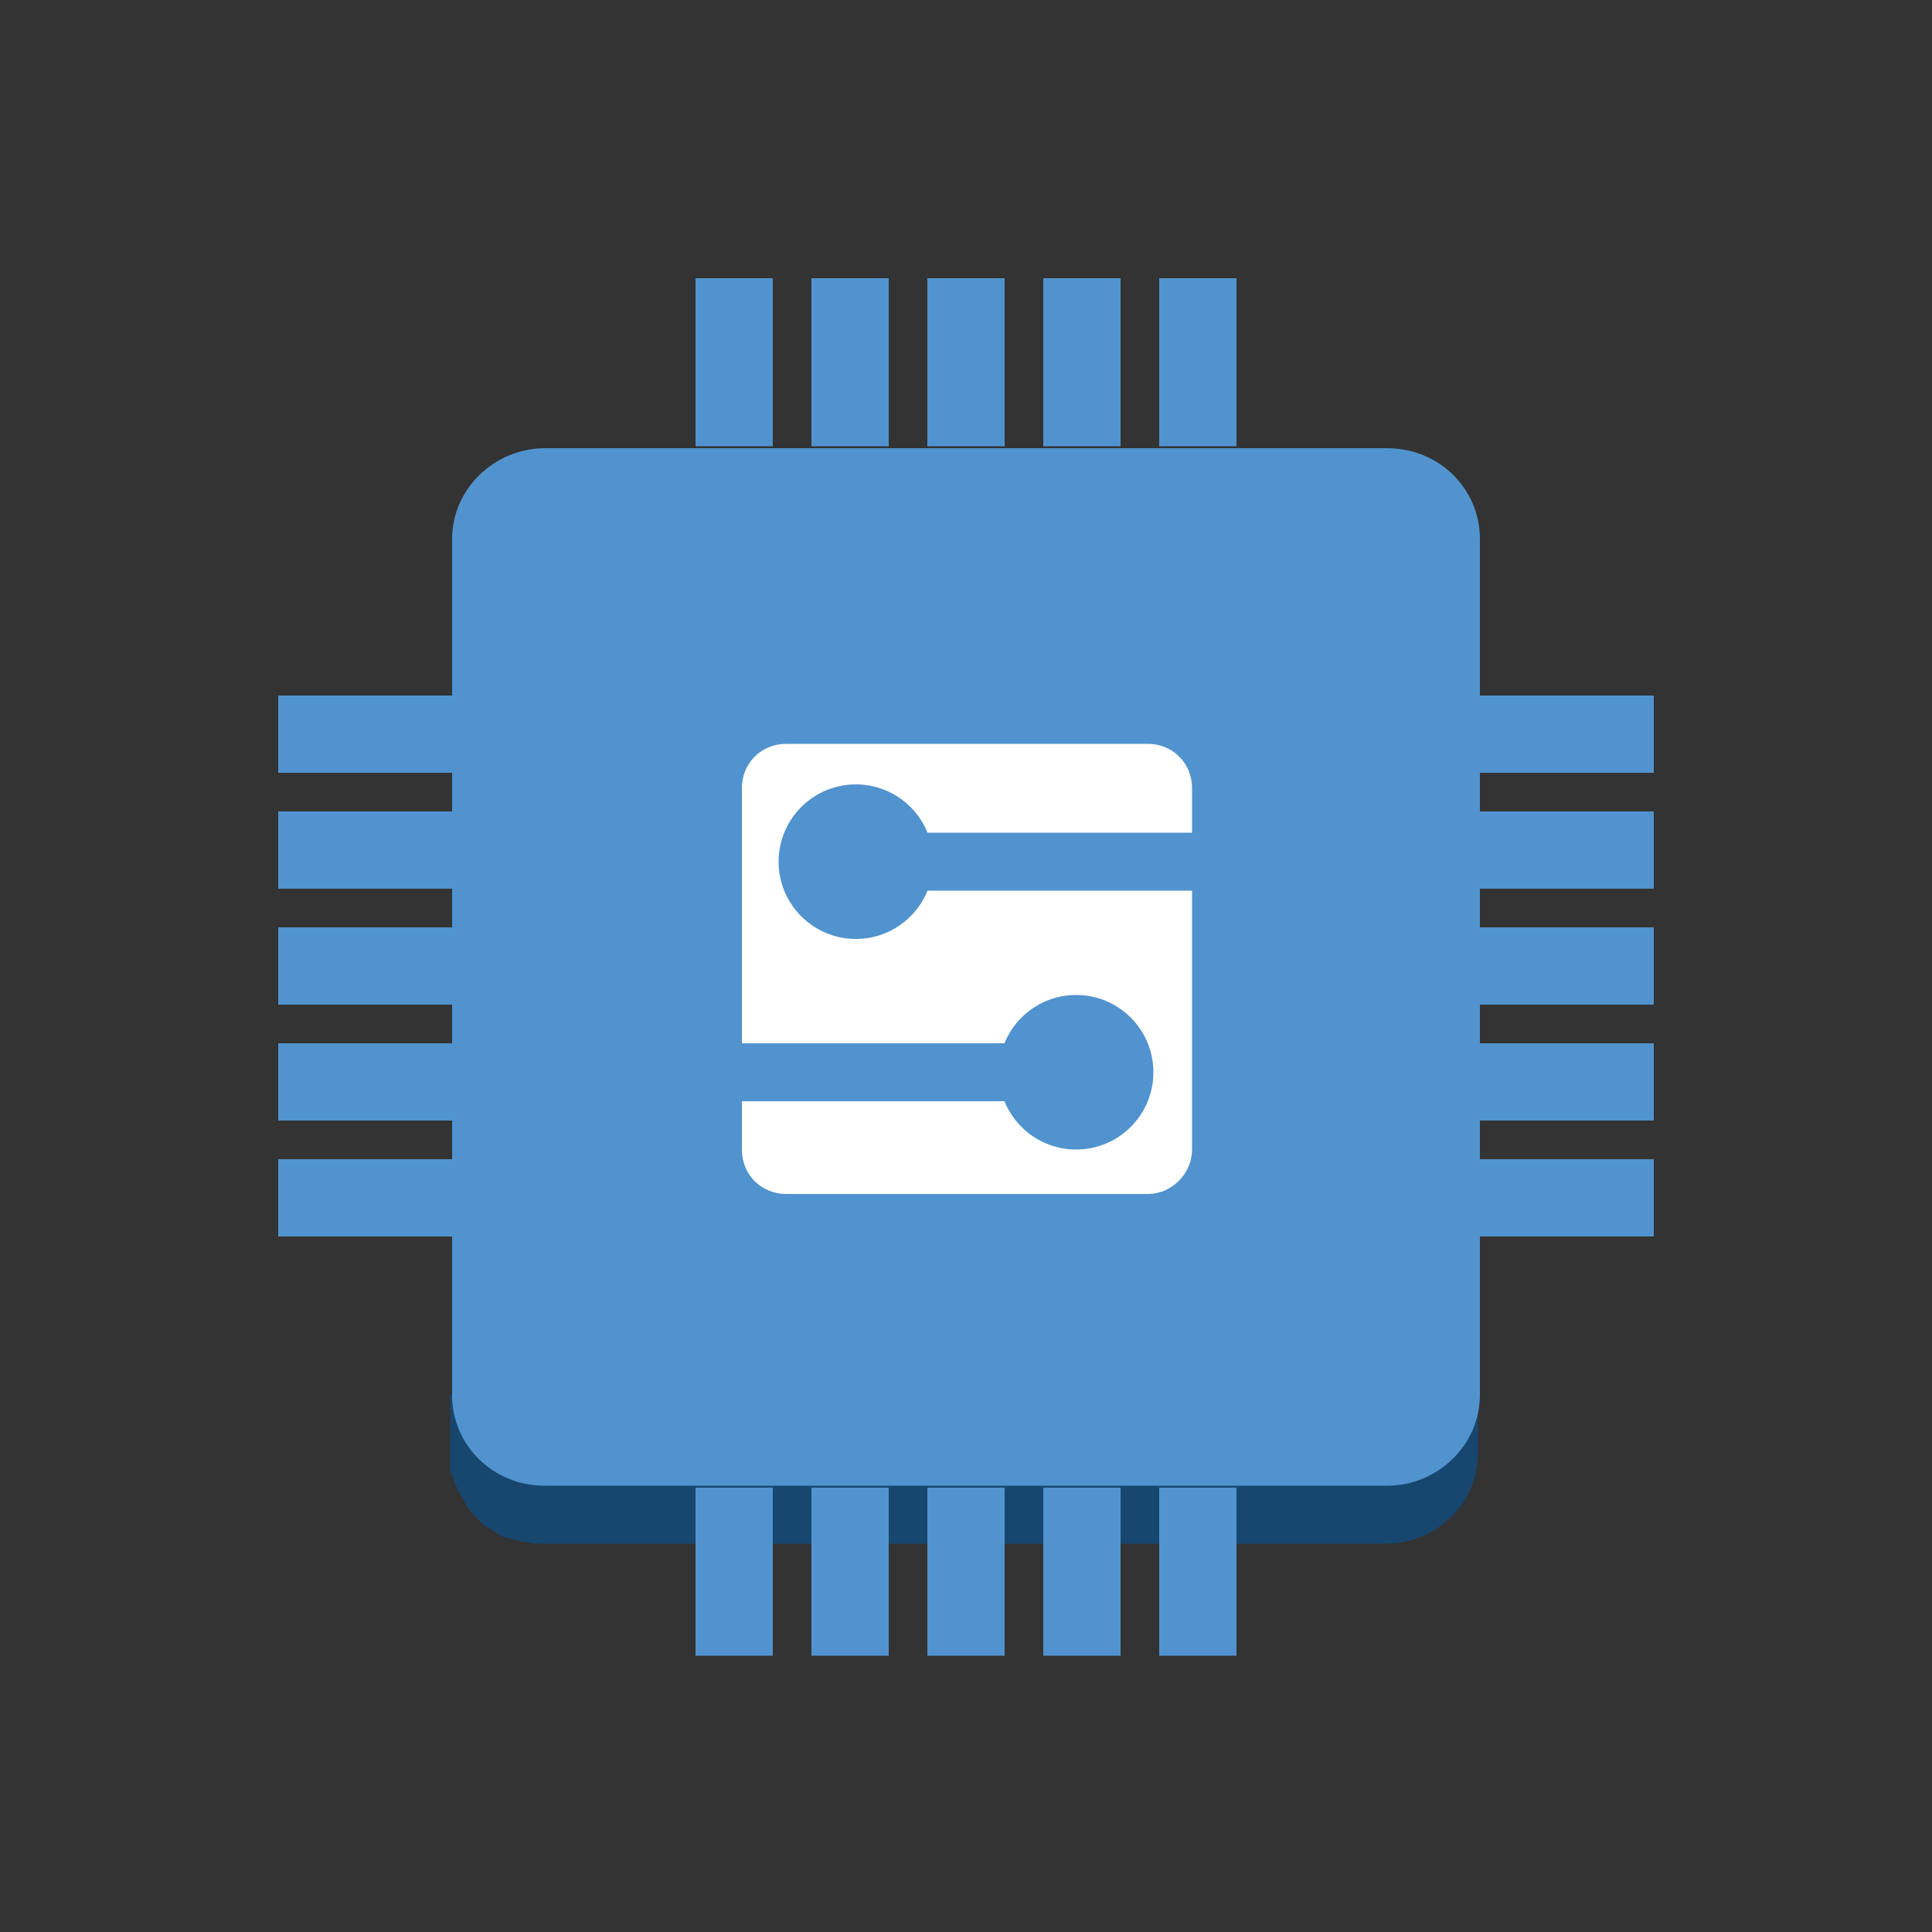 <?xml version="1.0" encoding="utf-8"?>
<!-- Generator: Adobe Illustrator 19.1.0, SVG Export Plug-In . SVG Version: 6.00 Build 0)  -->
<svg version="1.1" id="Layer_1" xmlns="http://www.w3.org/2000/svg" xmlns:xlink="http://www.w3.org/1999/xlink" x="0px" y="0px"
	 viewBox="250 174.4 100 100" style="enable-background:new 250 174.4 100 100;" xml:space="preserve">
<rect x="250" y="174.4" width="100" height="100" fill="#333333" stroke="none"/>
<style type="text/css">
	.st0{fill:#19486F;}
	.st1{fill:#1F5B98;}
	.st2{fill:#99BBE1;}
	.st3{fill:#5193CE;}
	.st4{fill:#17476F;}
	.st5{fill:#FFFFFF;}
	.st6{fill:none;stroke:#5193CE;stroke-width:3;stroke-linecap:round;stroke-linejoin:round;stroke-miterlimit:10;}
	.st7{fill:none;stroke:#FFFFFF;stroke-width:3;stroke-linecap:round;stroke-linejoin:round;stroke-miterlimit:10;}
	.st8{fill:none;stroke:#FFFFFF;stroke-width:3;stroke-miterlimit:10;}
	.st9{fill:#5193CE;stroke:#FFFFFF;stroke-width:3;stroke-miterlimit:10;}
	.st10{fill:none;stroke:#FFFFFF;stroke-width:3;stroke-linecap:round;stroke-miterlimit:10;}
	.st11{fill:#5193CE;stroke:#FFFFFF;stroke-width:3;stroke-linecap:round;stroke-linejoin:round;stroke-miterlimit:10;}
	.st12{fill:#FFFFFF;stroke:#5193CE;stroke-width:2;stroke-miterlimit:10;}
	.st13{fill:none;stroke:#5193CE;stroke-linecap:round;stroke-linejoin:round;stroke-miterlimit:10;}
	.st14{fill:none;stroke:#5193CE;stroke-width:3;stroke-linecap:round;stroke-miterlimit:10;}
	.st15{fill:none;stroke:#5193CE;stroke-linecap:round;stroke-miterlimit:10;}
	.st16{fill:none;stroke:#5193CE;stroke-width:3;stroke-miterlimit:10;}
	.st17{fill:none;}
	.st18{fill:none;stroke:#5193CE;stroke-width:4;stroke-linecap:round;stroke-linejoin:round;stroke-miterlimit:10;}
</style>
<path class="st4" d="M273.4,246.6h53.1v3c0,2.6-2.1,4.7-4.8,4.7h-43.6c-0.3,0-0.6,0-0.9-0.1c-0.1,0-0.1,0-0.2,0
	c-0.2-0.1-0.5-0.1-0.7-0.2c0,0-0.1,0-0.1,0c-0.3-0.1-0.5-0.2-0.7-0.4c-0.1,0-0.1-0.1-0.2-0.1c-0.2-0.1-0.4-0.3-0.5-0.4
	c0,0-0.1-0.1-0.1-0.1c-0.2-0.2-0.4-0.4-0.5-0.6c0-0.1-0.1-0.1-0.1-0.2c-0.1-0.1-0.1-0.2-0.2-0.3c0-0.1-0.1-0.1-0.1-0.2
	c-0.1-0.1-0.1-0.3-0.2-0.4c0-0.1-0.1-0.1-0.1-0.2c0-0.1,0-0.2-0.1-0.3c0-0.1-0.1-0.2-0.1-0.3c0-0.1,0-0.1,0-0.2v0c0-0.2,0-0.4,0-0.7
	V246.6z"/>
<path class="st3" d="M278.2,197.6c-2.6,0-4.8,2.1-4.8,4.7v44.3c0,2.6,2.1,4.7,4.8,4.7h43.6c2.6,0,4.8-2.1,4.8-4.7v-44.3
	c0-2.6-2.1-4.7-4.8-4.7H278.2z"/>
<rect x="310" y="188.8" class="st3" width="4" height="8.7"/>
<rect x="286" y="188.8" class="st3" width="4" height="8.7"/>
<rect x="304" y="188.8" class="st3" width="4" height="8.7"/>
<rect x="292" y="188.8" class="st3" width="4" height="8.7"/>
<rect x="298" y="188.8" class="st3" width="4" height="8.7"/>
<rect x="264.4" y="234.4" class="st3" width="9" height="4"/>
<rect x="264.4" y="216.4" class="st3" width="9" height="4"/>
<rect x="264.4" y="228.4" class="st3" width="9" height="4"/>
<rect x="264.4" y="222.4" class="st3" width="9" height="4"/>
<rect x="264.4" y="210.4" class="st3" width="9" height="4"/>
<rect x="286" y="251.4" class="st3" width="4" height="8.7"/>
<rect x="310" y="251.4" class="st3" width="4" height="8.7"/>
<rect x="292" y="251.4" class="st3" width="4" height="8.7"/>
<rect x="304" y="251.4" class="st3" width="4" height="8.7"/>
<rect x="298" y="251.4" class="st3" width="4" height="8.7"/>
<rect x="326.6" y="228.4" class="st3" width="9" height="4"/>
<rect x="326.6" y="210.4" class="st3" width="9" height="4"/>
<rect x="326.6" y="222.4" class="st3" width="9" height="4"/>
<rect x="326.6" y="216.4" class="st3" width="9" height="4"/>
<rect x="326.6" y="234.4" class="st3" width="9" height="4"/>
<path class="st5" d="M309.4,236.2h-18.7c-1.3,0-2.3-1-2.3-2.3v-18.7c0-1.3,1-2.3,2.3-2.3h18.7c1.3,0,2.3,1,2.3,2.3v18.7
	C311.7,235.1,310.7,236.2,309.4,236.2z"/>
<line class="st6" x1="294.3" y1="219" x2="314.8" y2="219"/>
<line class="st6" x1="285.2" y1="229.9" x2="305.7" y2="229.9"/>
<circle class="st3" cx="294.3" cy="219" r="4"/>
<circle class="st3" cx="305.7" cy="229.9" r="4"/>
</svg>
